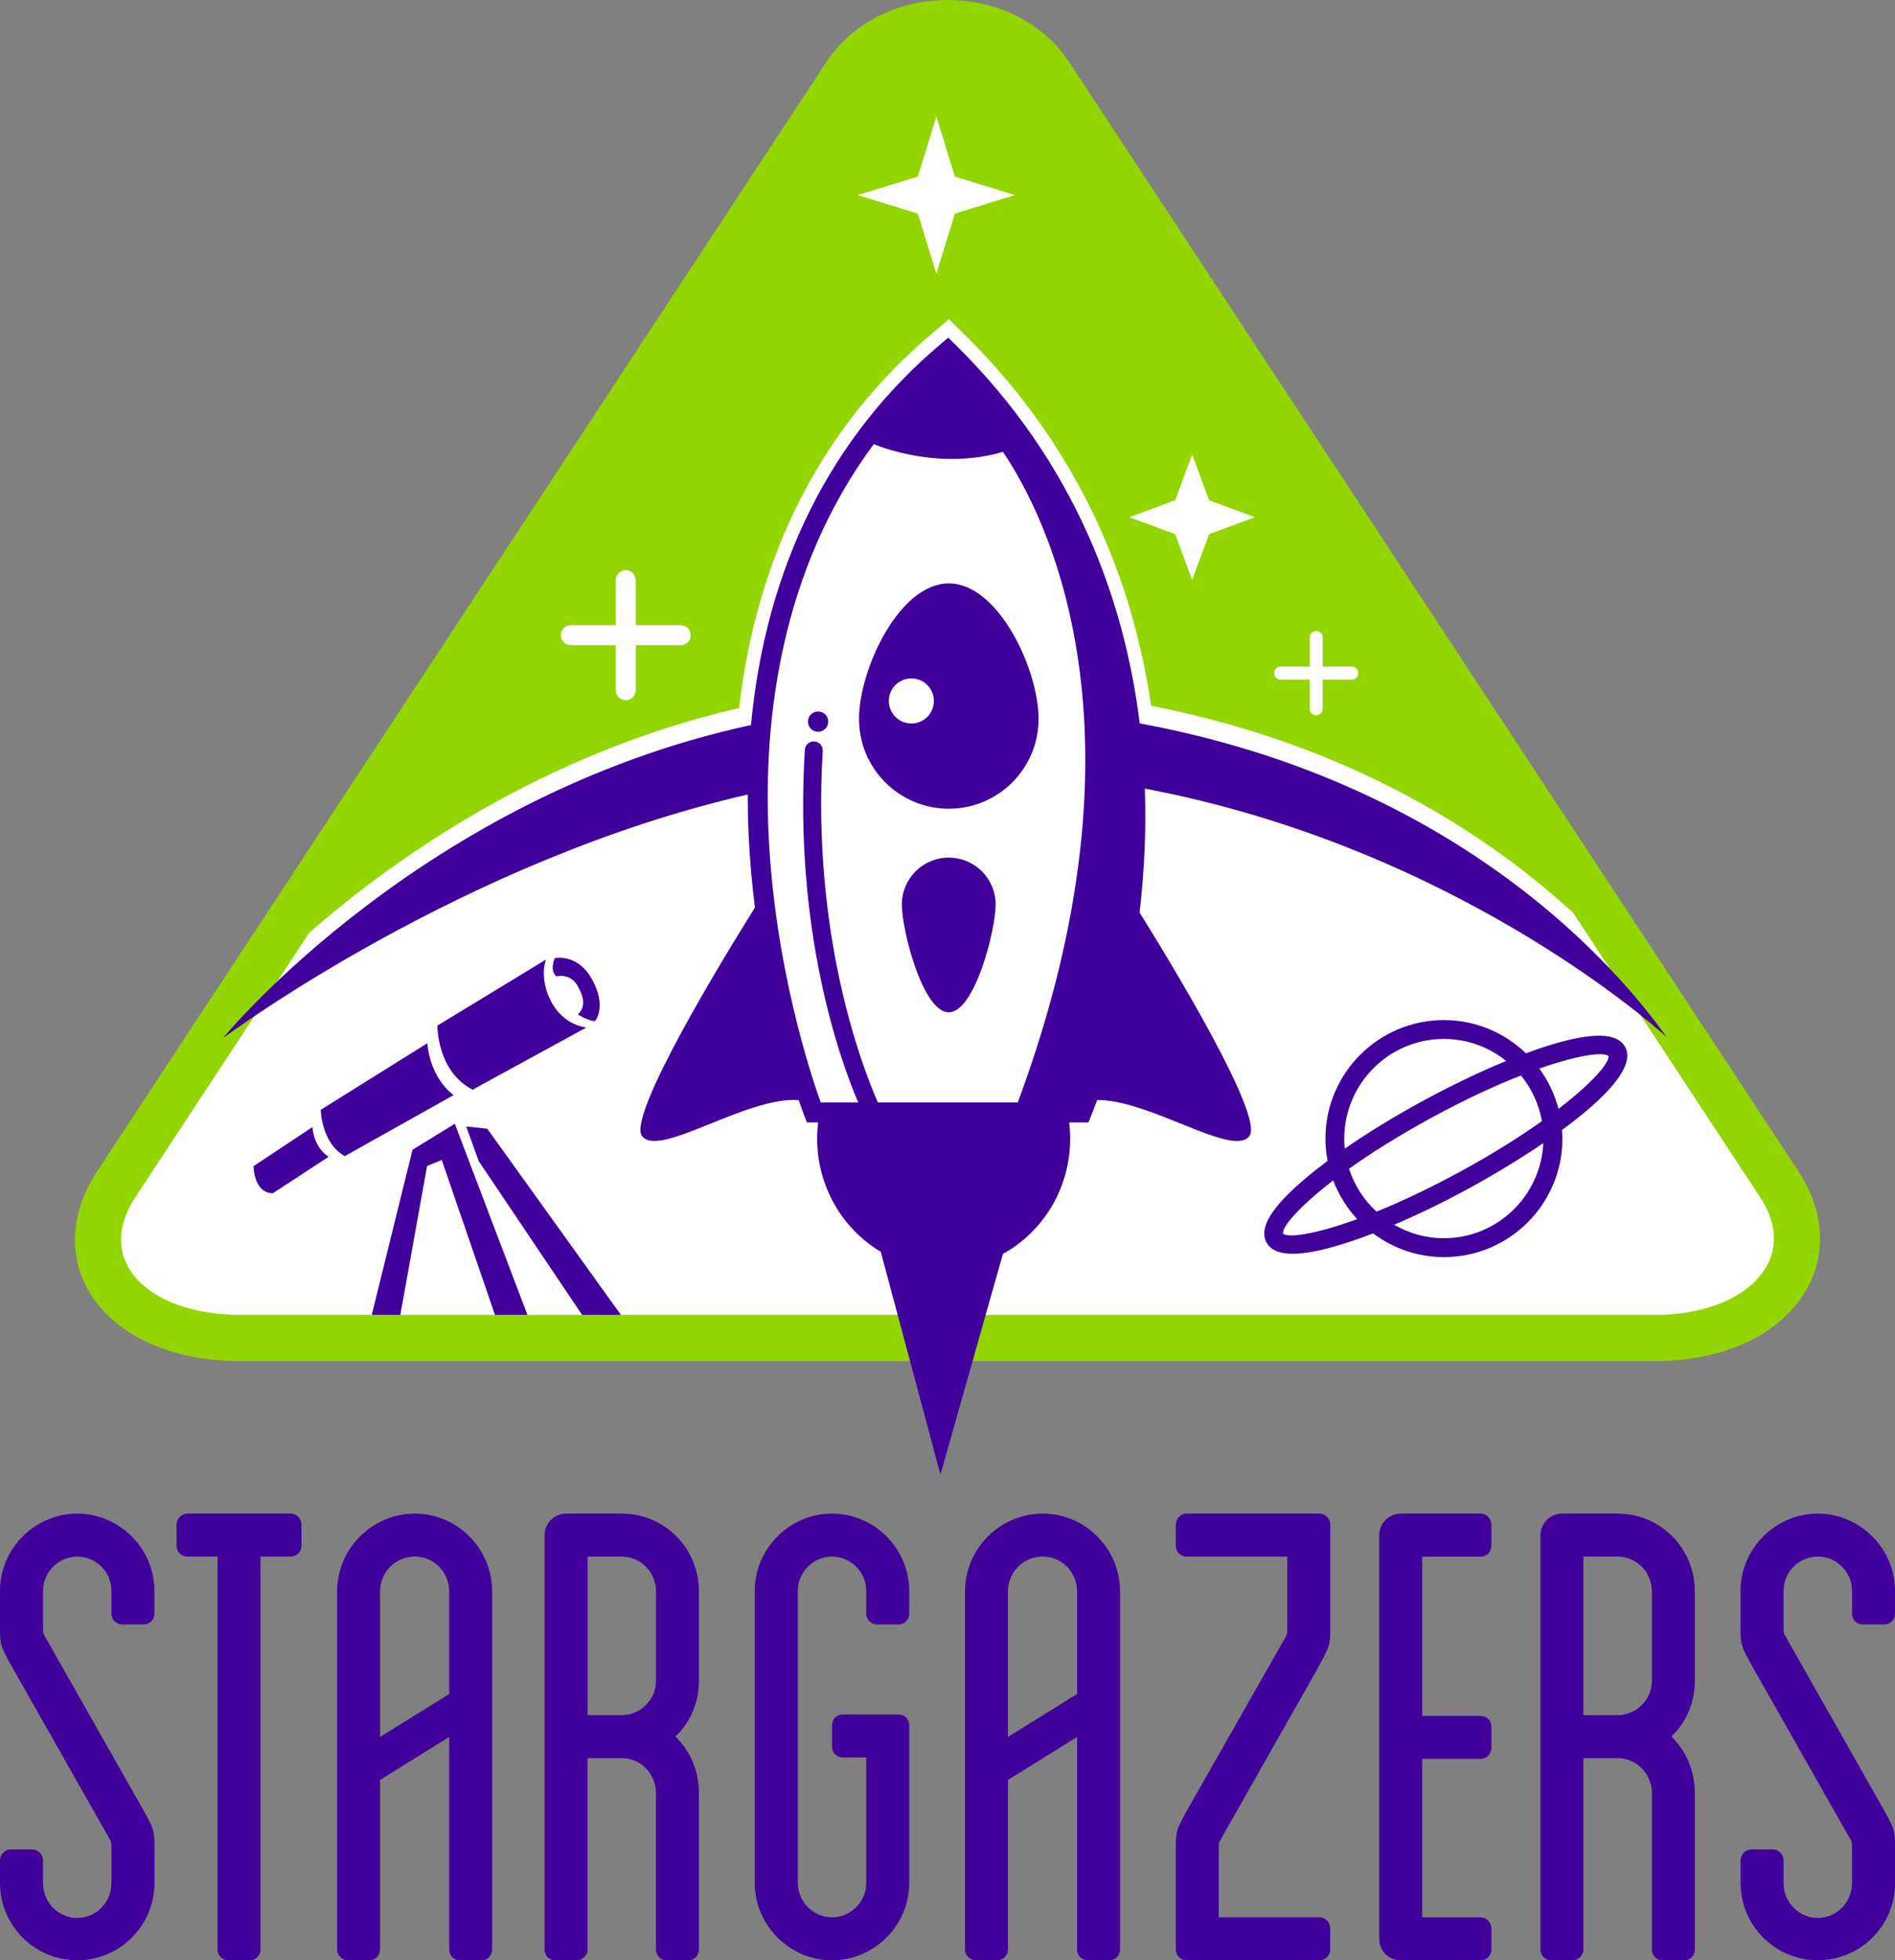 <?xml version="1.0" encoding="utf-8"?>
<!-- Generator: Adobe Illustrator 26.0.0, SVG Export Plug-In . SVG Version: 6.00 Build 0)  -->
<svg version="1.1" id="logo" xmlns="http://www.w3.org/2000/svg" xmlns:xlink="http://www.w3.org/1999/xlink" x="0px" y="0px"
	 viewBox="0 0 321.7 332.69" style="enable-background:new 0 0 321.7 332.69;" xml:space="preserve">
<rect x="0" y="0" width="321.7" height="332.69" fill="#808080" stroke="none"/>
<style type="text/css">
	.st0{fill:#93D500;}
	.st1{fill:#FEFEFE;}
	.st2{fill:#410099;}
</style>
<path class="st0" d="M305.34,198.85L181.53,10.57C177.18,3.95,169.46,0,160.89,0c-8.57,0-16.28,3.95-20.63,10.57L16.45,198.85
	c-4.3,6.54-4.91,13.75-1.66,19.78C18.97,226.37,28.72,231,40.87,231h240.04c12.03,0,21.75-4.69,25.98-12.55
	C310.14,212.43,309.57,205.29,305.34,198.85z"/>
<path class="st1" d="M217.4,115.34c-0.61,0-1.1-0.5-1.1-1.11c0-0.6,0.49-1.1,1.1-1.1h4.94v-4.94c0-0.61,0.5-1.1,1.1-1.1
	c0.61,0,1.11,0.49,1.11,1.1v4.94h4.94c0.61,0,1.1,0.5,1.1,1.1c0,0.61-0.49,1.11-1.1,1.11h-4.94v4.94c0,0.61-0.5,1.1-1.11,1.1
	c-0.6,0-1.1-0.49-1.1-1.1v-4.94H217.4z"/>
<polygon class="st1" points="213.04,87.78 205.26,90.66 202.38,98.43 199.51,90.66 191.73,87.78 199.51,84.9 202.38,77.13 
	205.26,84.9 "/>
<path class="st1" d="M96.9,109.5c-0.94,0-1.7-0.76-1.7-1.7s0.76-1.7,1.7-1.7h7.63v-7.63c0-0.94,0.76-1.7,1.7-1.7s1.7,0.76,1.7,1.7
	v7.63h7.63c0.94,0,1.7,0.76,1.7,1.7s-0.76,1.7-1.7,1.7h-7.63v7.63c0,0.94-0.76,1.7-1.7,1.7s-1.7-0.76-1.7-1.7v-7.63H96.9z"/>
<polygon class="st1" points="155.82,29.97 158.96,19.78 162.1,29.97 172.29,33.11 162.1,36.25 158.96,46.44 155.82,36.25 
	145.63,33.11 "/>
<path class="st1" d="M299.99,214.73c-2.8,5.2-10.11,8.43-19.08,8.43H40.87c-9.08,0-16.43-3.16-19.18-8.26
	c-1.89-3.5-1.44-7.57,1.31-11.75l29.49-44.84c14.63-12.78,39.74-30.47,72.99-38.15c3.01-26.2,14.17-47.93,32.84-63.64l2.78-2.34
	l2.59,2.55c17.41,17.08,28.17,38.57,31.72,63.05c34.85,6.83,57.96,22.58,71.67,35.16l31.7,48.21
	C301.46,207.23,301.88,211.23,299.99,214.73z"/>
<g>
	<path class="st2" d="M283.17,176.2c0,0-0.07-0.07-0.21-0.19C283.1,176.18,283.17,176.25,283.17,176.2z"/>
	<path class="st2" d="M53.05,191.27l-10.02,6.65c0.29,4.94,3.31,4.58,3.31,4.58l9.44-6.17C53.12,194.53,53.05,191.27,53.05,191.27z"
		/>
	<path class="st2" d="M77.01,185.85c0,0-3.88-2.55-4.47-8.8l-18.09,11.3c0,0,0.11,5.67,4.08,7.86L77.01,185.85z"/>
	<path class="st2" d="M74.25,174.06c0,0-0.08,7.79,5.99,10.87l19.3-10.55c0,0-3.97-0.3-6.09-4.63c-1.98-4.03-0.75-6.91-0.75-6.91
		L74.25,174.06z"/>
	<path class="st2" d="M94.19,162.61c0,0-0.95,1.97,0.25,3.09c0,0,2.34-0.61,3.59,1.58c1.25,2.19,1.33,3.71,0.06,4.88
		c0,0,1.58,1.04,2.88,1.14c0.08,0.05,2.21-2.62-0.66-7.42C97.9,161.81,94.19,162.61,94.19,162.61z"/>
	<polygon class="st2" points="70.03,195.13 63.11,223.16 67.96,223.16 72.5,197.89 74.99,196.86 84.03,223.16 89.54,223.16 
		77.21,190.72 	"/>
	<polygon class="st2" points="79.14,191.18 81.27,197.06 98.82,223.16 105.41,223.16 82.72,191.56 	"/>
	<path class="st2" d="M181.68,193.19c0-0.91-0.07-1.81-0.17-2.69h3.26l0.43-1.04c0.07-0.17,0.46-1.13,1.05-2.78
		c9.01-0.04,22.97,9.8,25.84,6.15c2.59-3.3-13.3-29.41-18.63-37.96c0.39-3.38,0.69-6.93,0.85-10.63c0.14-3.28,0.16-6.77,0.04-10.4
		c51.84,9.8,85.67,39.51,88.61,42.18c-2.52-3.2-28.28-41.97-89.48-53.25c-2.53-20.49-10.7-44.08-31.4-64.38l-1.1-1.08l-1.18,0.99
		c-18.82,15.83-29.8,37.98-32.31,64.75c-55.64,12.04-89.05,52.41-89.65,53.15c0.76-0.56,40.73-30.26,89.1-41.36
		c0,2.27,0.04,4.56,0.15,6.88c0.2,4.27,0.58,8.39,1.07,12.31c-4.71,7.51-21.83,35.37-19.15,38.79c2.95,3.76,17.62-6.75,26.58-6.12
		c0.59,1.72,0.96,2.68,0.98,2.73l0.42,1.07h1.9c-0.1,0.88-0.17,1.78-0.17,2.69c0,8.24,4.35,15.42,10.8,19.25l10.13,37.82
		l10.61-37.46C177.05,209.07,181.68,201.69,181.68,193.19z M149.03,187.11c-2.65-6.03-11.26-28.28-9.36-59.67
		c0.05-0.84-0.59-1.56-1.43-1.61c-0.85-0.04-1.56,0.59-1.61,1.43c-1.85,30.52,5.8,52.17,9.06,59.85h-6.36
		c-1.64-4.56-7.83-23.08-8.86-45.65c-0.88-19.19,1.96-44.59,17.85-66.07c2.51,1,11.9,4.23,21.95,1.3
		c7.3,10.82,25.99,47.16,2.51,110.41H149.03z"/>
	<path class="st2" d="M161.07,99.01c-8.42,0-15.24,14.58-15.24,23c0,8.42,6.82,15.24,15.24,15.24c8.41,0,15.24-6.82,15.24-15.24
		C176.31,113.59,169.48,99.01,161.07,99.01z M154.72,122.79c-2.12,0-3.83-1.72-3.83-3.83c0-2.11,1.71-3.82,3.83-3.82
		c2.11,0,3.82,1.71,3.82,3.82C158.54,121.07,156.83,122.79,154.72,122.79z"/>
	<path class="st2" d="M161.06,145.55c-4.4,0-7.96,3.56-7.96,7.96c0,4.4,3.56,18.29,7.96,18.29s7.96-13.89,7.96-18.29
		C169.03,149.11,165.46,145.55,161.06,145.55z"/>
	<path class="st2" d="M138.88,120.75c-0.95,0-1.72,0.77-1.72,1.72c0,0.95,0.77,1.72,1.72,1.72c0.95,0,1.72-0.77,1.72-1.72
		C140.61,121.52,139.84,120.75,138.88,120.75z"/>
	<path class="st2" d="M265.16,191.78c7.11-5.21,12.58-10.7,10.73-14.09c-1.32-2.43-5.47-2.55-12.68-0.35
		c-1.32,0.4-2.72,0.89-4.16,1.42c-3.62-3.48-8.52-5.64-13.93-5.64c-11.09,0-20.11,9.02-20.11,20.11c0,1.3,0.13,2.56,0.37,3.79
		c-1.37,1.02-2.65,2.02-3.8,3c-5.76,4.86-7.91,8.41-6.58,10.84c0.7,1.28,2.17,1.92,4.45,1.92c2.07,0,4.8-0.52,8.23-1.57
		c1.7-0.52,3.52-1.16,5.42-1.89c3.36,2.52,7.52,4.03,12.03,4.03c11.09,0,20.11-9.02,20.11-20.11
		C265.24,192.74,265.2,192.26,265.16,191.78z M245.12,176.32c4,0,7.68,1.4,10.57,3.74c-4.48,1.84-9.35,4.17-14.27,6.85
		c-4.77,2.6-9.24,5.34-13.13,8.03c-0.06-0.56-0.09-1.13-0.09-1.7C228.22,183.91,235.8,176.32,245.12,176.32z M217.82,209.36
		c-0.22-1.11,2.62-4.5,8.51-9.02c0.93,2.45,2.32,4.67,4.07,6.56C223.16,209.54,218.63,210.12,217.82,209.36z M229.02,198.35
		c3.72-2.65,8.36-5.59,13.95-8.63c5.78-3.15,10.9-5.5,15.23-7.2c1.8,2.19,3.04,4.84,3.56,7.75c-3.7,2.63-8.3,5.54-13.83,8.55
		c-5.34,2.91-10.13,5.15-14.25,6.81C231.55,203.67,229.92,201.18,229.02,198.35z M245.12,210.14c-3.08,0-5.96-0.84-8.45-2.28
		c4.06-1.73,8.4-3.83,12.78-6.22c3.76-2.05,8.28-4.74,12.54-7.63C261.58,202.97,254.18,210.14,245.12,210.14z M261.32,181.35
		c4.84-1.7,8.38-2.44,10.29-2.44c0.73,0,1.22,0.11,1.46,0.31c0.15,1.14-2.68,4.51-8.5,8.97
		C263.92,185.69,262.81,183.38,261.32,181.35z"/>
	<path class="st2" d="M13.11,256.88C5.93,256.88,0,262.81,0,269.99v5.81c0,3.42,0,3.42,2.16,7.3l16.42,28.95
		c0.34,0.57,0.34,0.57,0.34,1.82v5.7c0,3.3-2.62,5.93-5.81,5.93c-3.19,0-5.81-2.62-5.81-5.93v-3.88c0-0.91-0.8-1.82-1.82-1.82H1.82
		c-1.02,0-1.82,0.91-1.82,1.82v3.88c0,7.3,5.93,13.11,13.11,13.11c7.18,0,13.11-5.81,13.11-13.11v-5.7c0-3.31,0-3.31-2.17-7.18
		L7.64,277.74c-0.34-0.57-0.34-0.57-0.34-1.94v-5.81c0-3.19,2.62-5.81,5.81-5.81c3.19,0,5.81,2.62,5.81,5.81v3.88
		c0,1.02,0.8,1.82,1.82,1.82h3.65c1.03,0,1.82-0.8,1.82-1.82v-3.88C26.22,262.81,20.29,256.88,13.11,256.88z"/>
	<path class="st2" d="M49.36,256.88H31.8c-1.02,0-1.82,0.91-1.82,1.82v3.65c0,1.03,0.8,1.82,1.82,1.82h5.13v66.69
		c0,1.03,0.8,1.82,1.82,1.82h3.65c1.03,0,1.82-0.8,1.82-1.82v-66.69h5.13c1.03,0,1.82-0.8,1.82-1.82v-3.65
		C51.19,257.79,50.39,256.88,49.36,256.88z"/>
	<path class="st2" d="M105.56,256.88H96.1c-2.05,0-3.65,1.71-3.65,3.65v70.34c0,1.03,0.8,1.82,1.82,1.82h3.65
		c0.91,0,1.82-0.8,1.82-1.82v-32.49h5.81c3.19,0,5.81,2.62,5.81,5.93v26.56c0,1.03,0.8,1.82,1.82,1.82h3.65
		c1.02,0,1.82-0.8,1.82-1.82V304.3c0-3.76-1.48-7.18-3.99-9.58c2.51-2.39,3.99-5.7,3.99-9.46V270.1
		C118.67,262.81,112.86,256.88,105.56,256.88z M111.37,285.26c0,3.19-2.62,5.82-5.81,5.82h-5.81v-26.9h5.81
		c3.19,0,5.81,2.62,5.81,5.93V285.26z"/>
	<path class="st2" d="M141.24,256.88c-7.18,0-13.11,5.93-13.11,13.11v49.59c0,7.18,5.93,13.11,13.11,13.11
		c7.18,0,13.11-5.93,13.11-13.11v-26.79c0-1.03-0.8-1.82-1.82-1.82h-9.46c-1.03,0-1.82,0.8-1.82,1.82v3.65
		c0,1.02,0.8,1.82,1.82,1.82h3.99v21.32c0,3.19-2.62,5.81-5.81,5.81c-3.19,0-5.81-2.62-5.81-5.81v-49.59c0-3.19,2.62-5.81,5.81-5.81
		c3.19,0,5.81,2.62,5.81,5.81v3.88c0,1.02,0.8,1.82,1.82,1.82h3.65c1.03,0,1.82-0.8,1.82-1.82v-3.88
		C154.35,262.81,148.42,256.88,141.24,256.88z"/>
	<path class="st2" d="M224,256.88h-22.57c-1.02,0-1.82,0.91-1.82,1.82v3.65c0,1.03,0.8,1.82,1.82,1.82h17.1v11.74
		c0,1.25,0,1.25-0.23,1.82l-16.53,29.07c-2.16,3.88-2.16,3.88-2.16,7.3v16.76c0,1.03,0.8,1.82,1.82,1.82H224
		c1.03,0,1.82-0.8,1.82-1.82v-3.65c0-0.91-0.8-1.82-1.82-1.82h-17.1v-11.29c0-1.37,0-1.37,0.34-1.94l16.42-28.96
		c2.17-3.99,2.17-3.99,2.17-7.3V258.7C225.83,257.79,225.03,256.88,224,256.88z"/>
	<path class="st2" d="M251.36,256.88h-13.57c-2.05,0-3.65,1.71-3.65,3.65v68.51c0,2.05,1.6,3.65,3.65,3.65h13.57
		c1.03,0,1.82-0.8,1.82-1.82v-3.65c0-0.91-0.8-1.82-1.82-1.82h-9.92v-26.9h9.92c1.03,0,1.82-0.91,1.82-1.82v-3.65
		c0-1.03-0.8-1.82-1.82-1.82h-9.92v-27.02h9.92c1.03,0,1.82-0.8,1.82-1.82v-3.65C253.18,257.79,252.39,256.88,251.36,256.88z"/>
	<path class="st2" d="M274.62,256.88h-9.46c-2.05,0-3.65,1.71-3.65,3.65v70.34c0,1.03,0.8,1.82,1.82,1.82h3.65
		c0.91,0,1.82-0.8,1.82-1.82v-32.49h5.81c3.19,0,5.82,2.62,5.82,5.93v26.56c0,1.03,0.8,1.82,1.82,1.82h3.65
		c1.02,0,1.82-0.8,1.82-1.82V304.3c0-3.76-1.48-7.18-3.99-9.58c2.51-2.39,3.99-5.7,3.99-9.46V270.1
		C287.73,262.81,281.91,256.88,274.62,256.88z M280.43,285.26c0,3.19-2.62,5.82-5.82,5.82h-5.81v-26.9h5.81
		c3.19,0,5.82,2.62,5.82,5.93V285.26z"/>
	<path class="st2" d="M316.23,275.69h3.65c1.03,0,1.82-0.8,1.82-1.82v-3.88c0-7.18-5.93-13.11-13.11-13.11
		c-7.18,0-13.11,5.93-13.11,13.11v5.81c0,3.42,0,3.42,2.16,7.3l16.42,28.95c0.34,0.57,0.34,0.57,0.34,1.82v5.7
		c0,3.3-2.62,5.93-5.81,5.93c-3.19,0-5.81-2.62-5.81-5.93v-3.88c0-0.91-0.8-1.82-1.82-1.82h-3.65c-1.02,0-1.82,0.91-1.82,1.82v3.88
		c0,7.3,5.93,13.11,13.11,13.11c7.18,0,13.11-5.81,13.11-13.11v-5.7c0-3.31,0-3.31-2.17-7.18l-16.41-28.96
		c-0.34-0.57-0.34-0.57-0.34-1.94v-5.81c0-3.19,2.62-5.81,5.81-5.81c3.19,0,5.81,2.62,5.81,5.81v3.88
		C314.4,274.89,315.2,275.69,316.23,275.69z"/>
	<path class="st2" d="M177.04,256.88c-7.29,0-13.22,5.93-13.22,13.22v60.76c0,1.03,0.91,1.82,1.82,1.82h3.65
		c1.03,0,1.82-0.8,1.82-1.82v-28.78l11.74-7.3v36.08c0,1.03,0.8,1.82,1.82,1.82h3.65c1.03,0,1.82-0.8,1.82-1.82V270.1
		C190.15,262.81,184.22,256.88,177.04,256.88z M182.85,287.49l-11.74,7.3V270.1c0-3.31,2.62-5.93,5.93-5.93
		c3.19,0,5.81,2.62,5.81,5.93V287.49z"/>
	<path class="st2" d="M70.45,256.88c-7.29,0-13.22,5.93-13.22,13.22v60.76c0,1.03,0.91,1.82,1.82,1.82h3.65
		c1.03,0,1.82-0.8,1.82-1.82v-28.78l11.74-7.3v36.08c0,1.03,0.8,1.82,1.82,1.82h3.65c1.03,0,1.82-0.8,1.82-1.82V270.1
		C83.56,262.81,77.63,256.88,70.45,256.88z M76.26,287.49l-11.74,7.3V270.1c0-3.31,2.62-5.93,5.93-5.93c3.19,0,5.81,2.62,5.81,5.93
		V287.49z"/>
</g>
</svg>
